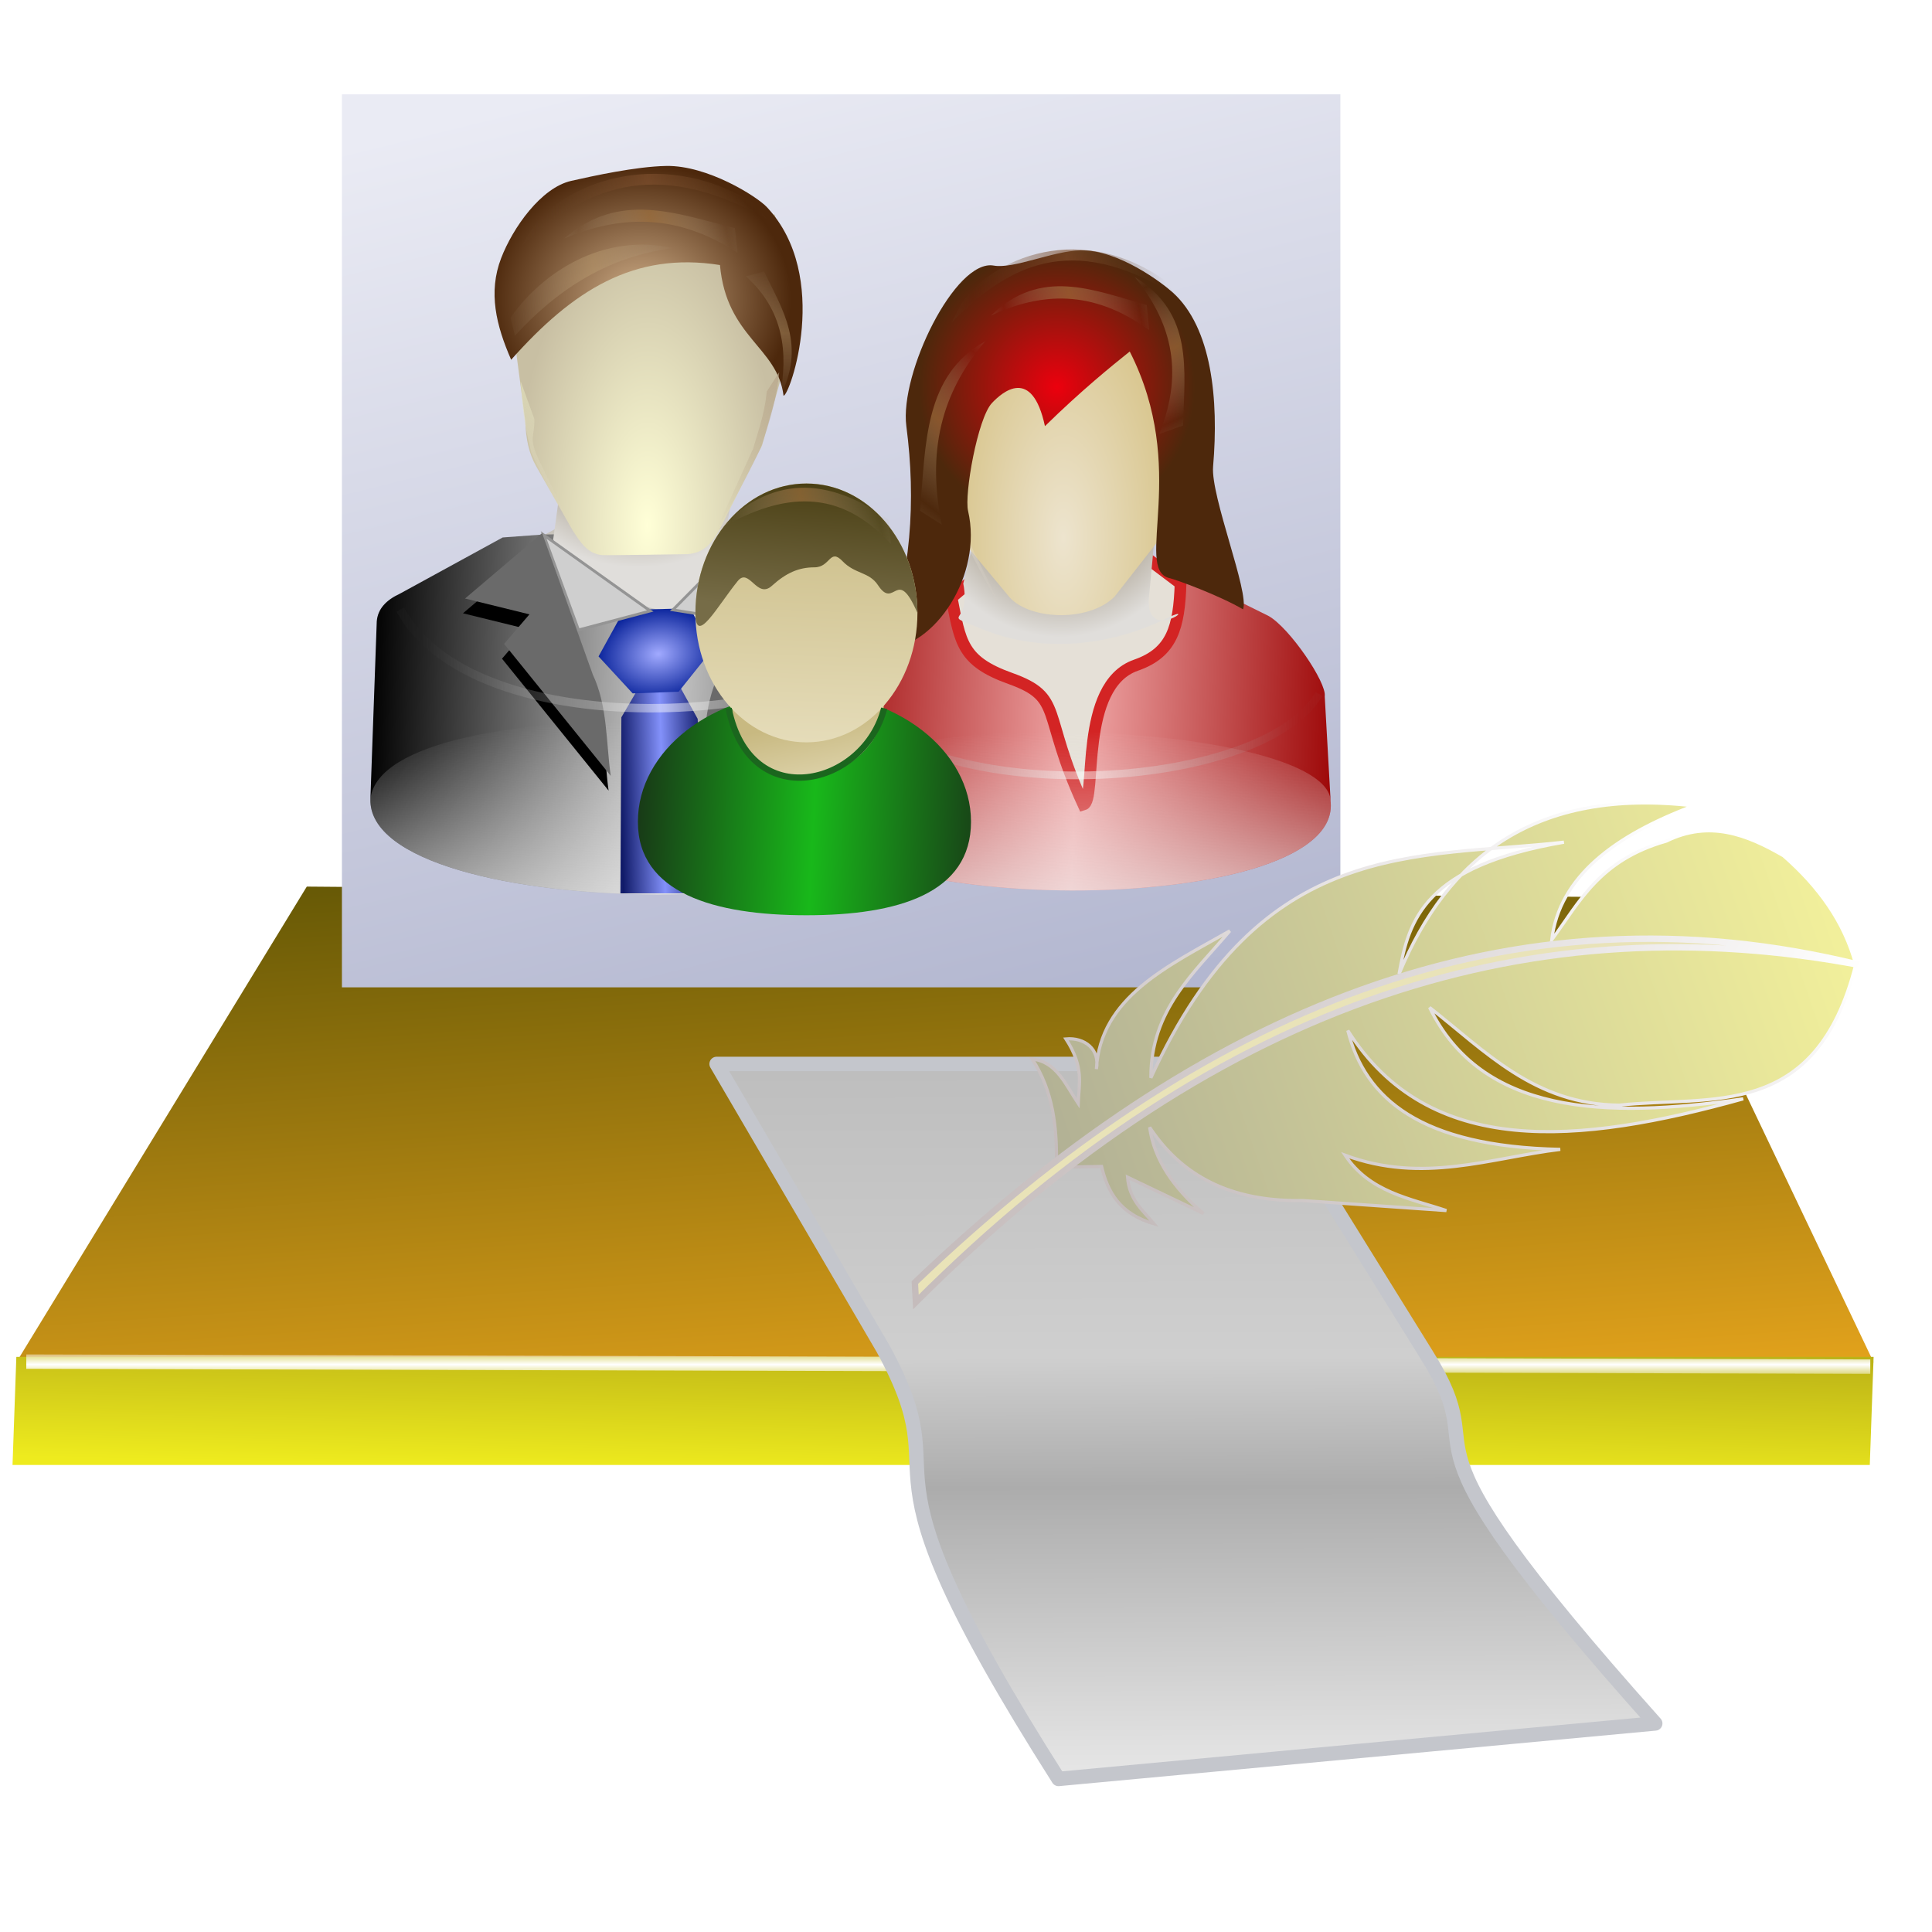 <?xml version="1.0" encoding="UTF-8" standalone="no"?>
<!-- Created with Inkscape (http://www.inkscape.org/) -->

<svg
   xmlns:dc="http://purl.org/dc/elements/1.1/"
   xmlns:cc="http://creativecommons.org/ns#"
   xmlns:rdf="http://www.w3.org/1999/02/22-rdf-syntax-ns#"
   xmlns:svg="http://www.w3.org/2000/svg"
   xmlns="http://www.w3.org/2000/svg"
   xmlns:xlink="http://www.w3.org/1999/xlink"
   xmlns:sodipodi="http://sodipodi.sourceforge.net/DTD/sodipodi-0.dtd"
   xmlns:inkscape="http://www.inkscape.org/namespaces/inkscape"
   id="svg6452"
   sodipodi:version="0.32"
   inkscape:version="0.91 r13725"
   width="256"
   height="256"
   sodipodi:docname="preferences-desktop-personal.svg"
   inkscape:output_extension="org.inkscape.output.svg.inkscape"
   version="1.1">
  <defs
     id="defs6455">
    <linearGradient
       inkscape:collect="always"
       id="linearGradient4696">
      <stop
         id="stop4698"
         stop-color="#bcbcbc"
         stop-opacity="1" />
      <stop
         id="stop4702"
         offset="0.429"
         stop-color="#cfcfcf"
         stop-opacity="1" />
      <stop
         offset="0.604"
         id="stop4704"
         stop-color="#acacac"
         stop-opacity="1" />
      <stop
         offset="1"
         id="stop4700"
         stop-color="#e8e8e8"
         stop-opacity="1" />
    </linearGradient>
    <linearGradient
       inkscape:collect="always"
       id="linearGradient4992">
      <stop
         id="stop4994"
         stop-color="#eea91e"
         stop-opacity="1" />
      <stop
         offset="1"
         id="stop4996"
         stop-color="#655805"
         stop-opacity="1" />
    </linearGradient>
    <linearGradient
       id="linearGradient3103"
       inkscape:collect="always">
      <stop
         id="stop3105"
         stop-color="#eeeb1e"
         stop-opacity="1" />
      <stop
         id="stop3107"
         offset="1"
         stop-color="#82720e"
         stop-opacity="1" />
    </linearGradient>
    <linearGradient
       id="linearGradient3135"
       inkscape:collect="always">
      <stop
         id="stop3137"
         stop-color="white"
         stop-opacity="1" />
      <stop
         id="stop3139"
         offset="1"
         stop-color="white"
         stop-opacity="0" />
    </linearGradient>
    <linearGradient
       inkscape:collect="always"
       xlink:href="#linearGradient4696"
       id="linearGradient3890"
       gradientUnits="userSpaceOnUse"
       gradientTransform="matrix(1.181,0,0,1.376,11.138,-69.945)"
       x1="102.37"
       y1="150.85"
       x2="102.57"
       y2="222.48" />
    <linearGradient
       inkscape:collect="always"
       xlink:href="#linearGradient3135"
       id="linearGradient3921"
       gradientUnits="userSpaceOnUse"
       gradientTransform="matrix(1.181,0,0,1.376,-29.208,-74.192)"
       spreadMethod="reflect"
       x1="131.16"
       y1="185.32"
       x2="131.16"
       y2="183.65" />
    <linearGradient
       inkscape:collect="always"
       xlink:href="#linearGradient3103"
       id="linearGradient3924"
       gradientUnits="userSpaceOnUse"
       gradientTransform="matrix(0.973,0,0,1.376,0.141,-74.979)"
       x1="131.72"
       y1="196.65"
       x2="132.13"
       y2="168.66" />
    <linearGradient
       inkscape:collect="always"
       xlink:href="#linearGradient4992"
       id="linearGradient3927"
       gradientUnits="userSpaceOnUse"
       gradientTransform="matrix(0.973,0,0,1.376,0.141,-74.263)"
       x1="131.72"
       y1="196.65"
       x2="128.6"
       y2="134.17" />
    <linearGradient
       id="linearGradient2774"
       inkscape:collect="always">
      <stop
         id="stop2776"
         stop-color="#b3b7d0"
         stop-opacity="1" />
      <stop
         id="stop2778"
         offset="1"
         stop-color="#eaebf4"
         stop-opacity="1" />
    </linearGradient>
    <linearGradient
       inkscape:collect="always"
       xlink:href="#linearGradient2774"
       id="linearGradient3335"
       gradientUnits="userSpaceOnUse"
       gradientTransform="matrix(1.263,0,0,1.263,16.179,-45.755)"
       x1="88.37"
       y1="144.16"
       x2="63.1"
       y2="41.779" />
    <linearGradient
       id="linearGradient12584"
       inkscape:collect="always">
      <stop
         id="stop12586"
         stop-color="#183a17"
         stop-opacity="1" />
      <stop
         id="stop12588"
         offset="1"
         stop-color="#18b81a"
         stop-opacity="1" />
    </linearGradient>
    <linearGradient
       inkscape:collect="always"
       id="linearGradient12570">
      <stop
         id="stop12572"
         stop-color="#4b4015"
         stop-opacity="1" />
      <stop
         offset="1"
         id="stop12574"
         stop-color="#766c47"
         stop-opacity="1" />
    </linearGradient>
    <linearGradient
       id="linearGradient12543"
       inkscape:collect="always">
      <stop
         id="stop12545"
         stop-color="#e5dcb9"
         stop-opacity="1" />
      <stop
         id="stop12547"
         offset="1"
         stop-color="#c8b981"
         stop-opacity="1" />
    </linearGradient>
    <linearGradient
       id="linearGradient12461"
       inkscape:collect="always">
      <stop
         id="stop12463"
         stop-color="#990000"
         stop-opacity="1" />
      <stop
         id="stop12465"
         offset="1"
         stop-color="#f1a9a9"
         stop-opacity="1" />
    </linearGradient>
    <linearGradient
       id="linearGradient12455"
       inkscape:collect="always">
      <stop
         id="stop12457"
         stop-color="#ec000d"
         stop-opacity="1" />
      <stop
         id="stop12459"
         offset="1"
         stop-color="#4d280c"
         stop-opacity="1" />
    </linearGradient>
    <linearGradient
       id="linearGradient12379"
       inkscape:collect="always">
      <stop
         id="stop12381"
         stop-color="#8391fa"
         stop-opacity="1" />
      <stop
         id="stop12383"
         offset="1"
         stop-color="#101a68"
         stop-opacity="1" />
    </linearGradient>
    <linearGradient
       id="linearGradient12373"
       inkscape:collect="always">
      <stop
         id="stop12375"
         stop-color="#a1aaff"
         stop-opacity="1" />
      <stop
         id="stop12377"
         offset="1"
         stop-color="#001b95"
         stop-opacity="1" />
    </linearGradient>
    <linearGradient
       id="linearGradient12367"
       inkscape:collect="always">
      <stop
         id="stop12369"
         stop-color="#ffffff"
         stop-opacity="0.484" />
      <stop
         id="stop12371"
         offset="1"
         stop-color="#898989"
         stop-opacity="0" />
    </linearGradient>
    <linearGradient
       id="linearGradient12256"
       inkscape:collect="always">
      <stop
         id="stop12258"
         stop-color="#e4e4be"
         stop-opacity="0.651" />
      <stop
         id="stop12260"
         offset="1"
         stop-color="#dcd1c1"
         stop-opacity="0" />
    </linearGradient>
    <linearGradient
       id="linearGradient12250"
       inkscape:collect="always">
      <stop
         id="stop12252"
         stop-color="#ffffd7"
         stop-opacity="1" />
      <stop
         id="stop12254"
         offset="1"
         stop-color="#c8bfa3"
         stop-opacity="1" />
    </linearGradient>
    <linearGradient
       inkscape:collect="always"
       id="linearGradient4418">
      <stop
         id="stop4420"
         stop-color="#ba9c70"
         stop-opacity="0.45" />
      <stop
         offset="1"
         id="stop4422"
         stop-color="#ae9e87"
         stop-opacity="0" />
    </linearGradient>
    <linearGradient
       inkscape:collect="always"
       id="linearGradient4390">
      <stop
         id="stop4392"
         stop-color="#603f22"
         stop-opacity="0" />
      <stop
         offset="1"
         id="stop4394"
         stop-color="#81512f"
         stop-opacity="0.614" />
    </linearGradient>
    <linearGradient
       id="linearGradient4334"
       inkscape:collect="always">
      <stop
         id="stop4336"
         stop-color="#9f713f"
         stop-opacity="0.655" />
      <stop
         id="stop4338"
         offset="1"
         stop-color="#ae9e87"
         stop-opacity="0" />
    </linearGradient>
    <linearGradient
       inkscape:collect="always"
       id="linearGradient4288">
      <stop
         id="stop4290"
         stop-color="#ffffff"
         stop-opacity="0.651" />
      <stop
         offset="1"
         id="stop4292"
         stop-color="#dcd1c1"
         stop-opacity="0" />
    </linearGradient>
    <linearGradient
       id="linearGradient4268"
       inkscape:collect="always">
      <stop
         id="stop4282"
         stop-color="#b6a388"
         stop-opacity="0.651" />
      <stop
         id="stop4284"
         offset="1"
         stop-color="#b6a388"
         stop-opacity="0" />
    </linearGradient>
    <linearGradient
       inkscape:collect="always"
       id="linearGradient4235">
      <stop
         id="stop4237"
         stop-color="#55401c"
         stop-opacity="1" />
      <stop
         offset="1"
         id="stop4239"
         stop-color="#e0dedb"
         stop-opacity="1" />
    </linearGradient>
    <linearGradient
       id="linearGradient4188"
       inkscape:collect="always">
      <stop
         id="stop4190"
         stop-color="#efefef"
         stop-opacity="0" />
      <stop
         id="stop4192"
         offset="1"
         stop-color="#efefef"
         stop-opacity="0.635" />
    </linearGradient>
    <linearGradient
       inkscape:collect="always"
       id="linearGradient4162">
      <stop
         id="stop4164"
         stop-color="#d1b08a"
         stop-opacity="1" />
      <stop
         offset="1"
         id="stop4166"
         stop-color="#4d280c"
         stop-opacity="1" />
    </linearGradient>
    <linearGradient
       inkscape:collect="always"
       id="linearGradient4150">
      <stop
         id="stop4152"
         stop-color="#ede4ce"
         stop-opacity="1" />
      <stop
         offset="1"
         id="stop4154"
         stop-color="#d6c286"
         stop-opacity="1" />
    </linearGradient>
    <linearGradient
       inkscape:collect="always"
       id="linearGradient4140">
      <stop
         id="stop4142"
         stop-color="#000000"
         stop-opacity="1" />
      <stop
         offset="1"
         id="stop4144"
         stop-color="#cbcbcb"
         stop-opacity="1" />
    </linearGradient>
    <linearGradient
       inkscape:collect="always"
       xlink:href="#linearGradient4140"
       id="linearGradient4146"
       x1="26.02"
       y1="180.54"
       x2="130.48"
       y2="184.36"
       gradientUnits="userSpaceOnUse"
       spreadMethod="reflect"
       gradientTransform="matrix(0.721,0,0,0.721,-15.351,37.812)" />
    <radialGradient
       inkscape:collect="always"
       xlink:href="#linearGradient12250"
       id="radialGradient4158"
       cx="128.65"
       cy="137.65"
       fx="128.65"
       fy="137.65"
       r="47.559"
       gradientTransform="matrix(0.721,0.002,-0.005,1.642,-17.437,-104.868)"
       gradientUnits="userSpaceOnUse" />
    <radialGradient
       inkscape:collect="always"
       xlink:href="#linearGradient4162"
       id="radialGradient4168"
       cx="125.99"
       cy="73.56"
       fx="125.99"
       fy="73.56"
       r="53.56"
       gradientTransform="matrix(0.72,0.023,-0.026,0.645,-16.002,13.321)"
       gradientUnits="userSpaceOnUse" />
    <linearGradient
       inkscape:collect="always"
       xlink:href="#linearGradient4188"
       id="linearGradient4186"
       gradientUnits="userSpaceOnUse"
       gradientTransform="matrix(0.721,0,0,0.721,-15.351,37.812)"
       spreadMethod="reflect"
       x1="126.37"
       y1="185.05"
       x2="128.05"
       y2="246.51" />
    <linearGradient
       gradientTransform="matrix(0.721,0,0,0.721,-172.496,38.062)"
       inkscape:collect="always"
       xlink:href="#linearGradient12367"
       id="linearGradient4231"
       x1="348.68"
       y1="168.33"
       x2="433.94"
       y2="163.64"
       gradientUnits="userSpaceOnUse"
       spreadMethod="reflect" />
    <radialGradient
       inkscape:collect="always"
       xlink:href="#linearGradient4235"
       id="radialGradient4241"
       cx="341.49"
       cy="74.37"
       fx="341.49"
       fy="74.37"
       r="55.729"
       gradientTransform="matrix(0.006,0.786,-0.754,0.006,126.281,-180.526)"
       gradientUnits="userSpaceOnUse" />
    <radialGradient
       inkscape:collect="always"
       xlink:href="#linearGradient12373"
       id="radialGradient4254"
       cx="352.78"
       cy="192.11"
       fx="352.78"
       fy="192.11"
       r="27.455"
       gradientTransform="matrix(0.584,0.078,-0.15,0.453,-99.779,39.772)"
       gradientUnits="userSpaceOnUse" />
    <linearGradient
       inkscape:collect="always"
       xlink:href="#linearGradient12379"
       id="linearGradient4264"
       x1="344.28"
       y1="223.54"
       x2="359.18"
       y2="222.85"
       gradientUnits="userSpaceOnUse"
       spreadMethod="reflect"
       gradientTransform="matrix(0.721,0,0,1.118,-169.743,-59.735)" />
    <linearGradient
       gradientTransform="matrix(0.721,0,0,0.721,-173.305,11.347)"
       inkscape:collect="always"
       xlink:href="#linearGradient4268"
       id="linearGradient4274"
       x1="392.7"
       y1="98.6"
       x2="373.2"
       y2="154.72"
       gradientUnits="userSpaceOnUse" />
    <linearGradient
       inkscape:collect="always"
       xlink:href="#linearGradient12256"
       id="linearGradient4278"
       gradientUnits="userSpaceOnUse"
       x1="392.7"
       y1="98.6"
       x2="373.2"
       y2="154.72"
       gradientTransform="matrix(-0.721,0,0,0.721,322.822,14.601)" />
    <linearGradient
       inkscape:collect="always"
       xlink:href="#linearGradient4418"
       id="linearGradient4302"
       x1="107.54"
       y1="71.52"
       x2="138.25"
       y2="73.22"
       gradientUnits="userSpaceOnUse"
       spreadMethod="reflect"
       gradientTransform="translate(324.253,1.042)" />
    <filter
       inkscape:collect="always"
       id="filter4320"
       x="-0.035"
       width="1.071"
       y="-0.074"
       height="1.149"
       color-interpolation-filters="sRGB">
      <feGaussianBlur
         inkscape:collect="always"
         stdDeviation="0.871"
         id="feGaussianBlur4322" />
    </filter>
    <linearGradient
       inkscape:collect="always"
       xlink:href="#linearGradient4334"
       id="linearGradient4326"
       gradientUnits="userSpaceOnUse"
       gradientTransform="translate(216.203,-2.54)"
       spreadMethod="reflect"
       x1="107.54"
       y1="71.52"
       x2="133.19"
       y2="68.27" />
    <filter
       inkscape:collect="always"
       id="filter4384"
       x="-0.023"
       width="1.046"
       y="-0.083"
       height="1.166"
       color-interpolation-filters="sRGB">
      <feGaussianBlur
         inkscape:collect="always"
         stdDeviation="0.588"
         id="feGaussianBlur4386" />
    </filter>
    <linearGradient
       gradientTransform="translate(108.05,3.582)"
       inkscape:collect="always"
       xlink:href="#linearGradient4390"
       id="linearGradient4396"
       x1="307.2"
       y1="32.389"
       x2="344.75"
       y2="29.28"
       gradientUnits="userSpaceOnUse"
       spreadMethod="reflect" />
    <filter
       inkscape:collect="always"
       id="filter4402"
       x="-0.016"
       width="1.032"
       y="-0.049"
       height="1.098"
       color-interpolation-filters="sRGB">
      <feGaussianBlur
         inkscape:collect="always"
         stdDeviation="0.574"
         id="feGaussianBlur4404" />
    </filter>
    <linearGradient
       inkscape:collect="always"
       xlink:href="#linearGradient4418"
       id="linearGradient4408"
       gradientUnits="userSpaceOnUse"
       gradientTransform="translate(260.798,-10.443)"
       spreadMethod="reflect"
       x1="107.54"
       y1="71.52"
       x2="138.25"
       y2="73.22" />
    <linearGradient
       y2="184.36"
       x2="130.48"
       y1="180.54"
       x1="26.02"
       spreadMethod="reflect"
       gradientTransform="matrix(0.915,0,0,0.915,508.941,59.475)"
       gradientUnits="userSpaceOnUse"
       id="linearGradient12192"
       xlink:href="#linearGradient12461"
       inkscape:collect="always" />
    <radialGradient
       r="55.729"
       fy="74.37"
       fx="341.49"
       cy="74.37"
       cx="341.49"
       gradientTransform="matrix(0.008,1.098,-0.956,0.007,690.721,-241.119)"
       gradientUnits="userSpaceOnUse"
       id="radialGradient12194"
       xlink:href="#linearGradient4235"
       inkscape:collect="always" />
    <radialGradient
       r="47.559"
       fy="127.59"
       fx="127.51"
       cy="127.59"
       cx="127.51"
       gradientTransform="matrix(0.915,0.003,-0.007,2.083,507.643,-105.766)"
       gradientUnits="userSpaceOnUse"
       id="radialGradient12196"
       xlink:href="#linearGradient4150"
       inkscape:collect="always" />
    <radialGradient
       r="53.56"
       fy="73.56"
       fx="125.99"
       cy="73.56"
       cx="125.99"
       gradientTransform="matrix(0.914,0.033,-0.033,0.914,508.407,35.442)"
       gradientUnits="userSpaceOnUse"
       id="radialGradient12202"
       xlink:href="#linearGradient12455"
       inkscape:collect="always" />
    <linearGradient
       y2="246.51"
       x2="128.05"
       y1="185.05"
       x1="126.37"
       spreadMethod="reflect"
       gradientTransform="matrix(0.915,0,0,0.915,508.941,59.475)"
       gradientUnits="userSpaceOnUse"
       id="linearGradient12204"
       xlink:href="#linearGradient4188"
       inkscape:collect="always" />
    <linearGradient
       y2="154.72"
       x2="373.2"
       y1="98.6"
       x1="392.7"
       gradientTransform="matrix(-0.915,0,0,0.915,939.465,45.852)"
       gradientUnits="userSpaceOnUse"
       id="linearGradient12210"
       xlink:href="#linearGradient4288"
       inkscape:collect="always" />
    <linearGradient
       gradientTransform="translate(83.284,15.789)"
       y2="29.28"
       x2="344.75"
       y1="32.389"
       x1="307.2"
       spreadMethod="reflect"
       gradientUnits="userSpaceOnUse"
       id="linearGradient12216"
       xlink:href="#linearGradient4390"
       inkscape:collect="always" />
    <linearGradient
       gradientTransform="matrix(0.915,0,0,0.915,309.509,59.792)"
       y2="163.64"
       x2="433.94"
       y1="168.33"
       x1="348.68"
       spreadMethod="reflect"
       gradientUnits="userSpaceOnUse"
       id="linearGradient12220"
       xlink:href="#linearGradient12367"
       inkscape:collect="always" />
    <linearGradient
       gradientTransform="translate(6.351,-45.16)"
       gradientUnits="userSpaceOnUse"
       y2="131.25"
       x2="-102.27"
       y1="224.39"
       x1="-105.89"
       id="linearGradient12549"
       xlink:href="#linearGradient12543"
       inkscape:collect="always" />
    <linearGradient
       gradientTransform="translate(6.351,-45.16)"
       y2="177.82"
       x2="-102.67"
       y1="133.72"
       x1="-99.14"
       gradientUnits="userSpaceOnUse"
       id="linearGradient12556"
       xlink:href="#linearGradient12570"
       inkscape:collect="always" />
    <linearGradient
       gradientTransform="translate(7.762,-24.697)"
       y2="196.16"
       x2="-104.74"
       y1="224.74"
       x1="-98.84"
       gradientUnits="userSpaceOnUse"
       id="linearGradient12581"
       xlink:href="#linearGradient12543"
       inkscape:collect="always" />
    <linearGradient
       gradientTransform="translate(6.351,-45.16)"
       spreadMethod="reflect"
       gradientUnits="userSpaceOnUse"
       y2="249.44"
       x2="-103.37"
       y1="246.26"
       x1="-165.82"
       id="linearGradient12590"
       xlink:href="#linearGradient12584"
       inkscape:collect="always" />
    <linearGradient
       id="linearGradient2788"
       inkscape:collect="always">
      <stop
         id="stop2790"
         stop-color="#b0af95"
         stop-opacity="1" />
      <stop
         id="stop2792"
         offset="1"
         stop-color="#f3f19b"
         stop-opacity="1" />
    </linearGradient>
    <linearGradient
       inkscape:collect="always"
       xlink:href="#linearGradient2770-2"
       id="linearGradient2812-3"
       gradientUnits="userSpaceOnUse"
       x1="9.257"
       y1="68.19"
       x2="122.46"
       y2="68.19" />
    <linearGradient
       inkscape:collect="always"
       xlink:href="#linearGradient2770-2"
       id="linearGradient2810-6"
       gradientUnits="userSpaceOnUse"
       x1="50.49"
       y1="101.97"
       x2="75.31"
       y2="2.449" />
    <linearGradient
       inkscape:collect="always"
       xlink:href="#linearGradient2788"
       id="linearGradient2808-7"
       gradientUnits="userSpaceOnUse"
       x1="19.99"
       y1="98.33"
       x2="116.29"
       y2="3.913" />
    <linearGradient
       inkscape:collect="always"
       id="linearGradient2770-2">
      <stop
         id="stop2772-9"
         stop-color="#c4bbbb"
         stop-opacity="1" />
      <stop
         offset="1"
         id="stop2774-1"
         stop-color="white"
         stop-opacity="1" />
    </linearGradient>
    <linearGradient
       inkscape:collect="always"
       xlink:href="#linearGradient4334"
       id="linearGradient4310"
       gradientUnits="userSpaceOnUse"
       gradientTransform="translate(216.203,-2.54)"
       spreadMethod="reflect"
       x1="107.54"
       y1="71.52"
       x2="133.19"
       y2="68.27" />
    <linearGradient
       inkscape:collect="always"
       xlink:href="#linearGradient4334"
       id="linearGradient4312"
       gradientUnits="userSpaceOnUse"
       gradientTransform="translate(216.203,-2.54)"
       spreadMethod="reflect"
       x1="107.54"
       y1="71.52"
       x2="133.19"
       y2="68.27" />
    <linearGradient
       inkscape:collect="always"
       xlink:href="#linearGradient4334"
       id="linearGradient4314"
       gradientUnits="userSpaceOnUse"
       gradientTransform="translate(216.203,-2.54)"
       spreadMethod="reflect"
       x1="107.54"
       y1="71.52"
       x2="133.19"
       y2="68.27" />
    <linearGradient
       inkscape:collect="always"
       xlink:href="#linearGradient4334"
       id="linearGradient4316"
       gradientUnits="userSpaceOnUse"
       gradientTransform="translate(216.203,-2.54)"
       spreadMethod="reflect"
       x1="107.54"
       y1="71.52"
       x2="133.19"
       y2="68.27" />
  </defs>
  <sodipodi:namedview
     inkscape:window-height="1056"
     inkscape:window-width="1920"
     inkscape:pageshadow="2"
     inkscape:pageopacity="0"
     guidetolerance="10.0"
     gridtolerance="10.0"
     objecttolerance="10.0"
     borderopacity="1.0"
     bordercolor="#666666"
     pagecolor="#ffffff"
     id="base"
     inkscape:zoom="3.5273438"
     inkscape:cx="128"
     inkscape:cy="139.33998"
     inkscape:window-x="0"
     inkscape:window-y="0"
     inkscape:current-layer="svg6452"
     showgrid="false"
     inkscape:window-maximized="1" />
  <path
     inkscape:connector-curvature="0"
     d="m 40.651,117.479 178.243,1.432 29.37,61.596 -246.097,0 38.484,-63.029 z"
     sodipodi:nodetypes="ccccc"
     id="rect3100"
     stroke-opacity="1"
     fill="url(#linearGradient3927)"
     stroke="none"
     stroke-linejoin="round"
     fill-opacity="1"
     stroke-linecap="round"
     stroke-width="4"
     stroke-dashoffset="0"
     stroke-miterlimit="4" />
  <path
     inkscape:connector-curvature="0"
     id="path3111"
     sodipodi:nodetypes="ccccc"
     d="m 1.66,194.117 246.097,0 0.506,-14.325 -246.097,0 -0.506,14.325 z"
     stroke-opacity="1"
     fill="url(#linearGradient3924)"
     stroke="none"
     stroke-linejoin="round"
     fill-opacity="1"
     stroke-linecap="round"
     stroke-width="4"
     stroke-dashoffset="0"
     stroke-miterlimit="4" />
  <path
     inkscape:connector-curvature="0"
     d="M 3.485,180.419 247.821,181.087"
     id="path3133"
     stroke-dasharray="none"
     stroke-opacity="1"
     fill="none"
     fill-rule="evenodd"
     stroke="url(#linearGradient3921)"
     stroke-linejoin="miter"
     stroke-linecap="butt"
     stroke-width="1.912"
     stroke-miterlimit="4" />
  <path
     inkscape:connector-curvature="0"
     d="m 94.954,140.978 70.173,0 23.884,38.507 c 10.065,15.986 -7.621,6.414 30.317,48.878 l -79.073,7.355 c -29.359,-46.159 -12.282,-36.863 -23.245,-57.017 z"
     sodipodi:nodetypes="ccccccc"
     id="rect10895"
     stroke-opacity="1"
     fill="url(#linearGradient3890)"
     stroke="#c4c6cc"
     stroke-linejoin="round"
     fill-opacity="1"
     stroke-linecap="round"
     stroke-width="1.912"
     stroke-dashoffset="0"
     stroke-miterlimit="4" />
  <path
     inkscape:connector-curvature="0"
     d="m 45.307,12.501 0,118.327 132.299,0 0,-118.327 z"
     id="path2802"
     sodipodi:nodetypes="ccccc"
     stroke-dasharray="none"
     stroke-opacity="0.365"
     fill="url(#linearGradient3335)"
     stroke="none"
     stroke-linejoin="round"
     fill-opacity="1"
     stroke-linecap="round"
     stroke-width="2.526"
     stroke-dashoffset="0"
     stroke-miterlimit="4" />
  <g
     font-size="7.5"
     font-variant="normal"
     letter-spacing="0"
     font-stretch="normal"
     font-weight="bold"
     line-height="125%"
     word-spacing="0"
     font-style="normal"
     transform="translate(64.349,-42.241)"
     id="text4330"
     stroke-opacity="1"
     font-family="STIX"
     fill="#000000"
     stroke="none"
     stroke-linejoin="miter"
     fill-opacity="1"
     stroke-linecap="butt"
     stroke-width="1">
    <path
       inkscape:connector-curvature="0"
       id="path4335"
       d="m -56.133,39.468 0,-0.188 c -0.307,0 -0.443,-0.165 -0.825,-1.073 l -1.665,-3.915 -0.21,0 -1.657,4.088 c -0.285,0.705 -0.398,0.84 -0.743,0.9 l 0,0.188 1.515,0 0,-0.188 c -0.443,-0.03 -0.608,-0.113 -0.608,-0.307 0,-0.18 0.142,-0.495 0.233,-0.728 l 0.098,-0.255 1.688,0 c 0.255,0.593 0.345,0.855 0.345,1.02 0,0.165 -0.098,0.225 -0.345,0.247 l -0.24,0.022 0,0.188 2.415,0 z m -2.288,-1.77 -1.462,0 0.705,-1.823 0.757,1.823 z" />
    <path
       inkscape:connector-curvature="0"
       id="path4337"
       d="m -55.761,34.398 0,0.188 c 0.525,0.045 0.63,0.15 0.63,0.735 l 0,3.203 c 0,0.383 -0.045,0.593 -0.292,0.69 -0.083,0.037 -0.195,0.052 -0.338,0.068 l 0,0.188 2.498,0 0,-0.188 c -0.593,-0.075 -0.652,-0.142 -0.652,-0.645 l 0,-1.44 c 0.99,-0.007 1.245,-0.03 1.567,-0.15 0.623,-0.233 0.968,-0.69 0.968,-1.29 0,-0.915 -0.765,-1.357 -2.018,-1.357 l -2.362,0 z m 1.845,0.525 c 0,-0.172 0.128,-0.263 0.375,-0.263 0.623,0 0.87,0.345 0.87,1.177 0,0.833 -0.307,1.087 -1.245,1.095 l 0,-2.01 z" />
  </g>
  <g
     id="g12627"
     transform="matrix(0.518,0,0,0.518,47.126,6.719)">
    <path
       d="m 53.154,121.18 -6.393,3.513 c 2.443,12.529 3.025,24.67 14.337,33.629 7.141,5.656 3.782,54.361 7.529,54.993 9.386,1.583 7.703,0.26 17.776,2.904 3.949,1.036 -2.694,-54.17 5.503,-58.992 9.284,-5.461 12.75,-20.563 13.159,-32.716 l -6.349,-1.344 z"
       id="path4243"
       inkscape:connector-curvature="0"
       sodipodi:nodetypes="ccssssccc"
       style="fill:#c8c4bc;fill-opacity:1;fill-rule:evenodd;stroke:none;stroke-width:1;stroke-linecap:butt;stroke-linejoin:miter;stroke-opacity:1" />
    <path
       sodipodi:nodetypes="ccccccccccc"
       inkscape:connector-curvature="0"
       id="path4138"
       d="m 47.764,123.767 50.118,-0.859 16.582,2.757 27.419,12.427 c 5.861,3.28 6.918,6.961 6.306,10.781 l 1.424,42.512 c 2.297,33.032 -146.886,32.214 -145.843,0 l 1.627,-45.36 c 0.229,-3.242 2.418,-5.503 5.899,-7.119 l 26.304,-14.39 z"
       style="fill:url(#linearGradient4146);fill-opacity:1;fill-rule:evenodd;stroke:none;stroke-width:1;stroke-linecap:butt;stroke-linejoin:miter;stroke-opacity:1" />
    <path
       sodipodi:nodetypes="ccccccc"
       inkscape:connector-curvature="0"
       id="path4233"
       d="m 54.773,94.194 -4.234,30.769 c 2.443,12.529 19.292,16.39 26.75,17.977 29.496,7.596 8.037,-10.673 24.123,-18.596 -2.516,-1.59 -2.366,-1.373 -6.709,-1.521 L 100.158,93.517 Z"
       style="fill:url(#radialGradient4241);fill-opacity:1;fill-rule:evenodd;stroke:none;stroke-width:1;stroke-linecap:butt;stroke-linejoin:miter;stroke-opacity:1" />
    <path
       sodipodi:nodetypes="ccccccsccccc"
       inkscape:connector-curvature="0"
       id="path4148"
       d="m 53.404,35.689 53.8,6.256 c 4.222,14.347 4.368,28.693 1.251,43.04 l -4.504,16.015 -11.01,21.77 c -1.712,2.959 -3.668,5.674 -8.007,6.006 0,0 -20.522,0.335 -21.77,0.25 -3.754,-0.253 -5.653,-3.174 -7.757,-6.506 L 46.147,106.254 C 44.343,103.077 43.531,99.339 43.395,94.744 L 40.642,73.975 C 41.316,58.826 44.741,45.512 53.404,35.689 Z"
       style="fill:url(#radialGradient4158);fill-opacity:1;fill-rule:evenodd;stroke:none;stroke-width:1;stroke-linecap:butt;stroke-linejoin:miter;stroke-opacity:1" />
    <path
       sodipodi:nodetypes="cccssssc"
       inkscape:connector-curvature="0"
       id="path4160"
       d="M 39.779,79.05 C 55.526,61.338 71.178,51.328 93.191,54.827 c 1.672,18.54 14.739,20.92 16.265,33.419 1.526,0.171 12.355,-30.446 -4.254,-48.223 -2.563,-2.744 -15.208,-10.742 -25.774,-10.542 -7.766,0.147 -18.709,2.563 -24.272,3.813 -7.705,1.732 -14.939,11.962 -17.943,19.783 -3.36,8.747 -1.266,17.225 2.566,25.972 z"
       style="opacity:1;fill:url(#radialGradient4168);fill-opacity:1;fill-rule:evenodd;stroke:none;stroke-width:1;stroke-linecap:butt;stroke-linejoin:miter;stroke-opacity:1" />
    <path
       d="m 149.612,191.385 c 2.297,33.032 -146.886,32.214 -145.843,0 3.467,-29.483 146.951,-23.282 145.843,0 z"
       id="path4178"
       inkscape:connector-curvature="0"
       sodipodi:nodetypes="ccc"
       style="fill:url(#linearGradient4186);fill-opacity:1;fill-rule:evenodd;stroke:none;stroke-width:1;stroke-linecap:butt;stroke-linejoin:miter;stroke-opacity:1" />
    <path
       sodipodi:nodetypes="ccccccc"
       inkscape:connector-curvature="0"
       id="path4256"
       d="m 72.73,162.375 10.259,0.388 4.504,8.15 1.501,44.633 -21.27,0 0.25,-45.021 z"
       style="fill:url(#linearGradient4264);fill-opacity:1;fill-rule:evenodd;stroke:none;stroke-width:1;stroke-linecap:butt;stroke-linejoin:miter;stroke-opacity:1" />
    <path
       sodipodi:nodetypes="cccccc"
       inkscape:connector-curvature="0"
       id="path4266"
       d="m 105.163,87.193 3.177,-4.969 c -0.46,5.895 -2.428,12.864 -4.701,19.339 -3.929,8.472 -8.36,15.938 -12.628,23.732 l 10.668,-23.514 c 1.996,-6.592 2.998,-9.75 3.484,-14.587 z"
       style="fill:url(#linearGradient4274);fill-opacity:1;fill-rule:evenodd;stroke:none;stroke-width:1;stroke-linecap:butt;stroke-linejoin:miter;stroke-opacity:1" />
    <path
       d="m 45.703,94.157 -3.512,-9.63 c 0.46,5.893 0.59,9.682 2.737,18.296 3.929,8.472 9.31,17.932 13.578,25.726 L 47.172,105.32 C 43.952,98.728 45.888,98.995 45.703,94.157 Z"
       id="path4276"
       inkscape:connector-curvature="0"
       sodipodi:nodetypes="cccccc"
       style="fill:url(#linearGradient4278);fill-opacity:1;fill-rule:evenodd;stroke:none;stroke-width:1;stroke-linecap:butt;stroke-linejoin:miter;stroke-opacity:1" />
    <path
       sodipodi:nodetypes="cccc"
       inkscape:connector-curvature="0"
       id="path4294"
       d="m 403.283,78.378 1.601,7.09 c 18.318,-22.304 36.82,-31.709 55.891,-34.706 -24.345,-6.03 -45.953,9.204 -57.492,27.616 z"
       transform="matrix(0.721,0,0,0.646,-251.173,17.685)"
       style="fill:url(#linearGradient4302);fill-opacity:1;fill-rule:evenodd;stroke:none;stroke-width:1;stroke-linecap:butt;stroke-linejoin:miter;stroke-opacity:1;filter:url(#filter4320)" />
    <path
       transform="matrix(-0.689,0.189,0.211,0.618,284.649,-56.632)"
       d="m 295.233,74.796 1.976,9.596 C 313.654,62.506 333.28,58.114 354.223,60.966 330.252,48.67 313.512,63.068 295.233,74.796 Z"
       id="path4324"
       inkscape:connector-curvature="0"
       sodipodi:nodetypes="cccc"
       style="fill:url(#linearGradient4310);fill-opacity:1;fill-rule:evenodd;stroke:none;stroke-width:1;stroke-linecap:butt;stroke-linejoin:miter;stroke-opacity:1;filter:url(#filter4384)" />
    <path
       sodipodi:nodetypes="ccccc"
       inkscape:connector-curvature="0"
       id="path4388"
       d="M 409.775,45.072 C 419.272,26.569 455.15,8.946 489.933,33.218 l 4.234,5.927 C 453.411,13.858 428.92,27.982 407.517,49.588 Z"
       transform="matrix(0.721,0,0,0.646,-251.173,17.685)"
       style="fill:url(#linearGradient4396);fill-opacity:1;fill-rule:evenodd;stroke:none;stroke-width:1;stroke-linecap:butt;stroke-linejoin:miter;stroke-opacity:1;filter:url(#filter4402)" />
    <path
       transform="matrix(-0.043,0.55,-0.474,0.015,150.776,-131.443)"
       d="m 339.828,66.893 1.976,9.596 C 358.249,54.603 377.875,50.211 398.818,53.063 374.847,40.767 358.108,55.165 339.828,66.893 Z"
       id="path4406"
       inkscape:connector-curvature="0"
       sodipodi:nodetypes="cccc"
       style="fill:url(#linearGradient4408);fill-opacity:1;fill-rule:evenodd;stroke:none;stroke-width:1;stroke-linecap:butt;stroke-linejoin:miter;stroke-opacity:1;filter:url(#filter4320)" />
    <path
       sodipodi:nodetypes="ccccccc"
       inkscape:connector-curvature="0"
       id="path4245"
       d="m 82.616,163.971 -11.761,0.425 -8.723,-9.454 6.541,-11.881 17.016,-0.425 5.22,10.956 z"
       inkscape:transform-center-y="-4.0645009"
       inkscape:transform-center-x="-1.8579434"
       stroke-miterlimit="4"
       style="opacity:1;fill:url(#radialGradient4254);fill-opacity:1;stroke:none;stroke-width:3;stroke-linecap:round;stroke-linejoin:round;stroke-miterlimit:4;stroke-dasharray:none;stroke-opacity:0" />
    <g
       transform="matrix(0.721,0,0,0.721,-252.523,12.813)"
       id="g12267"
       style="fill:#000000;fill-opacity:1">
      <path
         d="m 415.644,158.61 -27.335,23.216 22.842,5.617 -8.987,10.485 37.82,46.807 c -1.687,-12.091 -1.093,-24.753 -6.366,-35.948 z"
         id="path12269"
         inkscape:connector-curvature="0"
         sodipodi:nodetypes="ccccccc"
         style="fill:#000000;fill-opacity:1;fill-rule:evenodd;stroke:none;stroke-width:1;stroke-linecap:butt;stroke-linejoin:miter;stroke-opacity:1" />
    </g>
    <path
       d="m 48.097,123.88 27.255,19.43 -18.35,4.857 z"
       id="path12363"
       inkscape:connector-curvature="0"
       sodipodi:nodetypes="cccc"
       style="fill:#cfcfcf;fill-opacity:1;fill-rule:evenodd;stroke:#949494;stroke-width:0.721;stroke-linecap:butt;stroke-linejoin:miter;stroke-opacity:1" />
    <path
       inkscape:connector-curvature="0"
       id="path12365"
       d="m 100.114,123.832 -18.968,19.208 17.001,2.699 z"
       sodipodi:nodetypes="cccc"
       style="fill:#cfcfcf;fill-opacity:1;fill-rule:evenodd;stroke:#949494;stroke-width:0.721;stroke-linecap:butt;stroke-linejoin:miter;stroke-opacity:1" />
    <g
       id="g12264"
       transform="matrix(0.721,0,0,0.721,-251.983,9.035)">
      <path
         sodipodi:nodetypes="ccccccc"
         inkscape:connector-curvature="0"
         id="path12262"
         d="m 415.644,158.61 -27.335,23.216 22.842,5.617 -8.987,10.485 37.82,46.807 c -1.687,-12.091 -1.093,-24.753 -6.366,-35.948 z"
         style="fill:#6a6a6a;fill-opacity:1;fill-rule:evenodd;stroke:none;stroke-width:1;stroke-linecap:butt;stroke-linejoin:miter;stroke-opacity:1" />
    </g>
    <g
       transform="matrix(-0.721,0,0,0.721,405.386,9.305)"
       id="g12271">
      <path
         d="m 423.63,157.345 -29.33,24.107 16.85,5.991 -8.987,10.485 37.82,46.807 c -1.687,-12.091 -1.093,-24.753 -6.366,-35.948 z"
         id="path12273"
         inkscape:connector-curvature="0"
         sodipodi:nodetypes="ccccccc"
         style="fill:#6a6a6a;fill-opacity:1;fill-rule:evenodd;stroke:none;stroke-width:1;stroke-linecap:butt;stroke-linejoin:miter;stroke-opacity:1" />
    </g>
    <path
       sodipodi:nodetypes="cc"
       inkscape:connector-curvature="0"
       id="path4223"
       d="m 11.424,142.979 c 20.404,37.417 118.201,29.28 134.624,1.001"
       stroke-miterlimit="4"
       style="fill:none;fill-rule:evenodd;stroke:url(#linearGradient4231);stroke-width:2.162;stroke-linecap:butt;stroke-linejoin:miter;stroke-miterlimit:4;stroke-dasharray:none;stroke-opacity:1" />
    <g
       id="g12527"
       transform="matrix(0.721,0,0,0.721,-268.463,9.02)">
      <path
         sodipodi:nodetypes="ccccccccc"
         inkscape:connector-curvature="0"
         id="path12150"
         d="m 589.223,175.381 72.086,-4.647 34.914,17.296 c 7.438,4.163 20.719,23.677 19.942,28.525 l 2.13,37.818 c 2.915,41.921 -186.413,40.883 -185.089,0 l 0.452,-30.784 c 0.291,-4.114 13.717,-25.054 18.135,-27.105 z"
         style="fill:url(#linearGradient12192);fill-opacity:1;fill-rule:evenodd;stroke:none;stroke-width:1;stroke-linecap:butt;stroke-linejoin:miter;stroke-opacity:1" />
      <path
         d="m 600.134,167.705 -16.358,13.786 c 3.1,15.901 3.625,22.55 20.865,28.726 19.028,6.816 10.912,12.154 25.902,44.739 4.972,-1.455 -1.977,-42.276 18.658,-49.453 12.911,-4.491 15.299,-13.545 15.818,-28.968 l -11.324,-8.544 z"
         id="path12152"
         inkscape:connector-curvature="0"
         sodipodi:nodetypes="ccscsccc"
         stroke-miterlimit="4"
         style="fill:#e5e0d7;fill-opacity:1;fill-rule:evenodd;stroke:#d32424;stroke-width:4.163;stroke-linecap:butt;stroke-linejoin:miter;stroke-miterlimit:4;stroke-dasharray:none;stroke-dashoffset:0;stroke-opacity:1" />
      <path
         sodipodi:nodetypes="ccssccc"
         inkscape:connector-curvature="0"
         id="path12154"
         d="m 597.23,138.987 -9.307,37.544 c 3.1,15.901 -9.598,9.633 7.402,16.443 20.448,8.191 44.369,5.926 64.784,-4.128 12.263,-6.04 -6.906,8.922 -6.386,-6.501 l 3.846,-41.134 z"
         style="fill:url(#radialGradient12194);fill-opacity:1;fill-rule:evenodd;stroke:none;stroke-width:1;stroke-linecap:butt;stroke-linejoin:miter;stroke-opacity:1" />
      <path
         sodipodi:nodetypes="cccccccccc"
         inkscape:connector-curvature="0"
         id="path12156"
         d="m 597.547,72.615 68.277,7.939 c 5.358,18.207 5.543,36.414 1.588,54.622 l -5.716,20.324 -20.104,25.692 c -9.295,9.298 -31.267,8.365 -37.955,-0.64 l -15.299,-18.383 c -2.29,-4.032 -3.32,-8.776 -3.493,-14.608 l -3.493,-26.358 c 0.855,-19.225 5.202,-36.122 16.196,-48.588 z"
         style="fill:url(#radialGradient12196);fill-opacity:1;fill-rule:evenodd;stroke:none;stroke-width:1;stroke-linecap:butt;stroke-linejoin:miter;stroke-opacity:1" />
      <path
         d="m 586.062,137.227 -3.43,-9.139 c 0.583,7.478 1.434,18.795 4.158,29.726 4.986,10.752 11.815,22.758 17.231,32.649 l -14.383,-29.48 c -4.087,-8.365 -3.342,-17.617 -3.577,-23.756 z"
         id="path12178"
         inkscape:connector-curvature="0"
         sodipodi:nodetypes="cccccc"
         style="fill:url(#linearGradient12210);fill-opacity:1;fill-rule:evenodd;stroke:none;stroke-width:1;stroke-linecap:butt;stroke-linejoin:miter;stroke-opacity:1" />
      <path
         d="m 718.295,254.373 c 2.915,41.921 -186.413,40.883 -185.089,0 4.4,-37.417 186.495,-29.547 185.089,0 z"
         id="path12172"
         inkscape:connector-curvature="0"
         sodipodi:nodetypes="ccc"
         style="fill:url(#linearGradient12204);fill-opacity:1;fill-rule:evenodd;stroke:none;stroke-width:1;stroke-linecap:butt;stroke-linejoin:miter;stroke-opacity:1" />
      <path
         sodipodi:nodetypes="cc"
         inkscape:connector-curvature="0"
         id="path12188"
         d="m 541.156,210.935 c 25.894,47.486 152.126,40.687 172.968,4.798"
         stroke-miterlimit="4"
         style="fill:none;fill-rule:evenodd;stroke:url(#linearGradient12220);stroke-width:2.744;stroke-linecap:butt;stroke-linejoin:miter;stroke-miterlimit:4;stroke-dasharray:none;stroke-opacity:1" />
      <path
         sodipodi:nodetypes="cscccccsssssc"
         inkscape:connector-curvature="0"
         id="path12170"
         d="m 560.02,199.819 c 17.782,-0.406 34.899,-26.317 29.604,-49.061 -1.373,-5.895 3.393,-32.852 8.459,-38.254 3.663,-3.907 14.245,-13.136 18.817,8.187 12.937,-12.672 23.736,-21.404 30.082,-26.481 21.165,41.525 1.441,76.921 13.882,80.346 2.391,0.49 17.835,6.156 26.322,11.127 2.343,-5.914 -11.536,-40.095 -10.627,-50.682 2.043,-23.792 -0.46,-49.24 -14.334,-61.751 -3.763,-3.393 -19.301,-15.209 -32.709,-14.926 -9.855,0.208 -23.637,6.671 -30.804,5.399 -13.601,-2.414 -33.448,38.201 -30.983,56.992 3.459,26.368 1.728,52.736 -7.709,79.104 z"
         style="opacity:1;fill:url(#radialGradient12202);fill-opacity:1;fill-rule:evenodd;stroke:none;stroke-width:1;stroke-linecap:butt;stroke-linejoin:miter;stroke-opacity:1" />
      <path
         transform="matrix(-0.874,0.268,0.268,0.874,891.019,-66.778)"
         d="m 295.233,74.796 1.976,9.596 C 313.654,62.506 333.28,58.114 354.223,60.966 330.252,48.67 313.512,63.068 295.233,74.796 Z"
         id="path12182"
         inkscape:connector-curvature="0"
         sodipodi:nodetypes="cccc"
         style="fill:url(#linearGradient4312);fill-opacity:1;fill-rule:evenodd;stroke:none;stroke-width:1;stroke-linecap:butt;stroke-linejoin:miter;stroke-opacity:1;filter:url(#filter4384)" />
      <path
         transform="matrix(0.915,0,0,0.915,233.661,27.281)"
         sodipodi:nodetypes="ccccc"
         inkscape:connector-curvature="0"
         id="path12184"
         d="m 385.008,57.28 c 9.498,-18.503 45.375,-36.126 80.159,-11.854 l 4.234,5.927 C 428.645,26.066 404.153,40.189 382.75,61.796 Z"
         style="fill:url(#linearGradient12216);fill-opacity:1;fill-rule:evenodd;stroke:none;stroke-width:1;stroke-linecap:butt;stroke-linejoin:miter;stroke-opacity:1;filter:url(#filter4402)" />
      <path
         sodipodi:nodetypes="cccc"
         inkscape:connector-curvature="0"
         id="path12467"
         d="m 295.233,74.796 1.976,9.596 C 313.654,62.506 333.28,58.114 354.223,60.966 330.252,48.67 313.512,63.068 295.233,74.796 Z"
         transform="matrix(-0.474,-0.782,-0.782,0.474,864.334,315.886)"
         style="fill:url(#linearGradient4314);fill-opacity:1;fill-rule:evenodd;stroke:none;stroke-width:1;stroke-linecap:butt;stroke-linejoin:miter;stroke-opacity:1;filter:url(#filter4384)" />
      <path
         transform="matrix(0.554,-0.858,0.689,0.69,357.492,352.414)"
         d="m 295.233,74.796 1.976,9.596 C 313.654,62.506 333.28,58.114 354.223,60.966 330.252,48.67 313.512,63.068 295.233,74.796 Z"
         id="path12471"
         inkscape:connector-curvature="0"
         sodipodi:nodetypes="cccc"
         style="fill:url(#linearGradient4316);fill-opacity:1;fill-rule:evenodd;stroke:none;stroke-width:1;stroke-linecap:butt;stroke-linejoin:miter;stroke-opacity:1;filter:url(#filter4384)" />
    </g>
    <g
       id="g12592"
       transform="matrix(0.721,0,0,0.721,187.169,47.667)">
      <path
         sodipodi:nodetypes="sssss"
         inkscape:connector-curvature="0"
         id="path12576"
         d="m -41.279,207.453 c 0,25.331 -25.753,33.164 -58.39,33.164 -32.638,0 -59.802,-7.833 -59.802,-33.164 0,-25.331 26.458,-45.865 59.096,-45.865 32.638,0 59.096,20.535 59.096,45.865 z"
         stroke-miterlimit="4"
         style="opacity:1;fill:url(#linearGradient12590);fill-opacity:1;stroke:none;stroke-width:3.1;stroke-linecap:round;stroke-linejoin:round;stroke-miterlimit:4;stroke-dasharray:none;stroke-dashoffset:0;stroke-opacity:0.484" />
      <path
         sodipodi:nodetypes="sssss"
         inkscape:connector-curvature="0"
         id="ellipse12579"
         d="m -72.277,167.233 c -1.411,17.243 -19.419,24.5 -25.981,24.746 -9.389,0.353 -28.098,-3.975 -27.745,-22.982 0.471,-25.354 9.889,-61.086 27.745,-61.086 17.856,0 28.049,34.048 25.981,59.322 z"
         stroke-miterlimit="4"
         style="opacity:1;fill:url(#linearGradient12581);fill-opacity:1;stroke:none;stroke-width:3;stroke-linecap:round;stroke-linejoin:round;stroke-miterlimit:4;stroke-dasharray:none;stroke-dashoffset:0;stroke-opacity:0.484" />
      <ellipse
         ry="45.915"
         rx="39.39"
         cy="133.36"
         cx="-99.67"
         id="path12541"
         stroke-miterlimit="4"
         style="opacity:1;fill:url(#linearGradient12549);fill-opacity:1;stroke:none;stroke-width:3;stroke-linecap:round;stroke-linejoin:round;stroke-miterlimit:4;stroke-dasharray:none;stroke-dashoffset:0;stroke-opacity:0.484" />
      <path
         sodipodi:nodetypes="cccscccsc"
         inkscape:connector-curvature="0"
         id="ellipse12551"
         d="m -60.281,133.363 c -7.409,-17.076 -8.019,-0.786 -14.006,-9.862 -3.159,-4.789 -8.088,-3.846 -12.54,-8.478 -4.638,-4.825 -4.263,2.159 -10.019,2.159 -5.58,0 -10.015,1.971 -15.101,6.574 -5.308,4.803 -8.053,-6.706 -12.104,-1.706 -7.199,8.889 -15.006,23.378 -15.006,11.312 0,-25.358 17.634,-45.915 39.388,-45.915 21.753,0 39.388,20.557 39.388,45.915 z"
         stroke-miterlimit="4"
         style="opacity:1;fill:url(#linearGradient12556);fill-opacity:1;stroke:none;stroke-width:3;stroke-linecap:round;stroke-linejoin:round;stroke-miterlimit:4;stroke-dasharray:none;stroke-dashoffset:0;stroke-opacity:0.484" />
    </g>
    <path
       sodipodi:nodetypes="cccc"
       inkscape:connector-curvature="0"
       id="path12621"
       d="m 295.233,74.796 1.976,9.596 c 12.012,-29.328 33.929,-29.875 57.014,-23.427 -24.653,-15.225 -43.239,-8.76 -58.99,13.83 z"
       transform="matrix(-0.689,0.189,0.211,0.618,323.881,17.882)"
       style="fill:url(#linearGradient4326);fill-opacity:1;fill-rule:evenodd;stroke:none;stroke-width:1;stroke-linecap:butt;stroke-linejoin:miter;stroke-opacity:1;filter:url(#filter4384)" />
    <path
       d="m 95.4,168.221 c 5.514,27.183 34.749,19.795 39.797,0"
       id="path12625"
       inkscape:connector-curvature="0"
       sodipodi:nodetypes="cc"
       stroke-miterlimit="4"
       style="fill:none;fill-rule:evenodd;stroke:#1b661e;stroke-width:1.6;stroke-linecap:butt;stroke-linejoin:miter;stroke-miterlimit:4;stroke-dasharray:none;stroke-opacity:1" />
  </g>
  <g
     id="g2804"
     transform="matrix(0.763,0.365,-0.365,0.763,158.033,73.872)">
    <path
       sodipodi:nodetypes="cccccccccccccccccccccccccccc"
       id="path1875"
       d="M 21.954,95.386 C 19.454,89.755 16.307,84.771 11.221,81.726 c 3.639,-1.282 6.487,1.388 9.513,3.171 -1.198,-2.765 -1.574,-5.529 -6.098,-8.294 2.501,-1.487 5.529,-0.871 6.342,2.195 C 16.66,68.405 24.136,59.398 30.491,50.259 28.304,58.636 24.647,66.745 29.272,76.36 28.527,34.74 51.917,27.495 71.715,15.133 53.626,27.961 55.01,36.528 57.324,44.893 56.272,25.064 63.954,9.373 87.571,1.229 78.445,10.743 73.394,20.256 76.594,29.769 77.981,22.533 77.908,15.296 86.107,8.059 90.774,2.15 97.074,1.685 103.67,2.205 c 7.074,1.972 13.089,5.267 17.563,10.489 4.968,24.889 -11.61,28.232 -23.905,35.858 -12.058,5.647 -22.596,1.413 -33.418,-0.976 14.515,11.519 32.108,4.055 50.493,-8.294 -20.165,17.616 -40.33,29.737 -60.495,17.075 7.029,8.447 18.059,11.494 38.053,2.439 -9.367,5.968 -17.052,14.178 -30.003,15.368 6.017,3.57 12.034,1.716 18.051,0.976 l -20.978,8.294 c -8.863,4.424 -17.726,5.316 -26.588,0 2.781,4.199 7.384,6.94 13.416,8.538 l -13.172,0 c 1.797,3.116 4.449,3.669 6.907,4.802 -5.395,0.924 -8.693,-1.297 -11.298,-4.558 l -6.342,3.171 z"
       inkscape:connector-curvature="0"
       stroke-miterlimit="4"
       style="fill:url(#linearGradient2808-7);fill-opacity:1;fill-rule:evenodd;stroke:url(#linearGradient2810-6);stroke-width:0.5;stroke-linecap:butt;stroke-linejoin:miter;stroke-miterlimit:4;stroke-dasharray:none;stroke-opacity:1" />
    <path
       sodipodi:nodetypes="cccc"
       id="path1873"
       d="m 9.757,121.243 1.464,2.683 C 33.97,59.473 72.568,25.558 121.965,12.45 66.417,23.939 31.519,63.623 9.757,121.243 Z"
       inkscape:connector-curvature="0"
       style="fill:#e9e3b8;fill-opacity:1;fill-rule:evenodd;stroke:url(#linearGradient2812-3);stroke-width:1;stroke-linecap:butt;stroke-linejoin:miter;stroke-opacity:1" />
  </g>
</svg>
